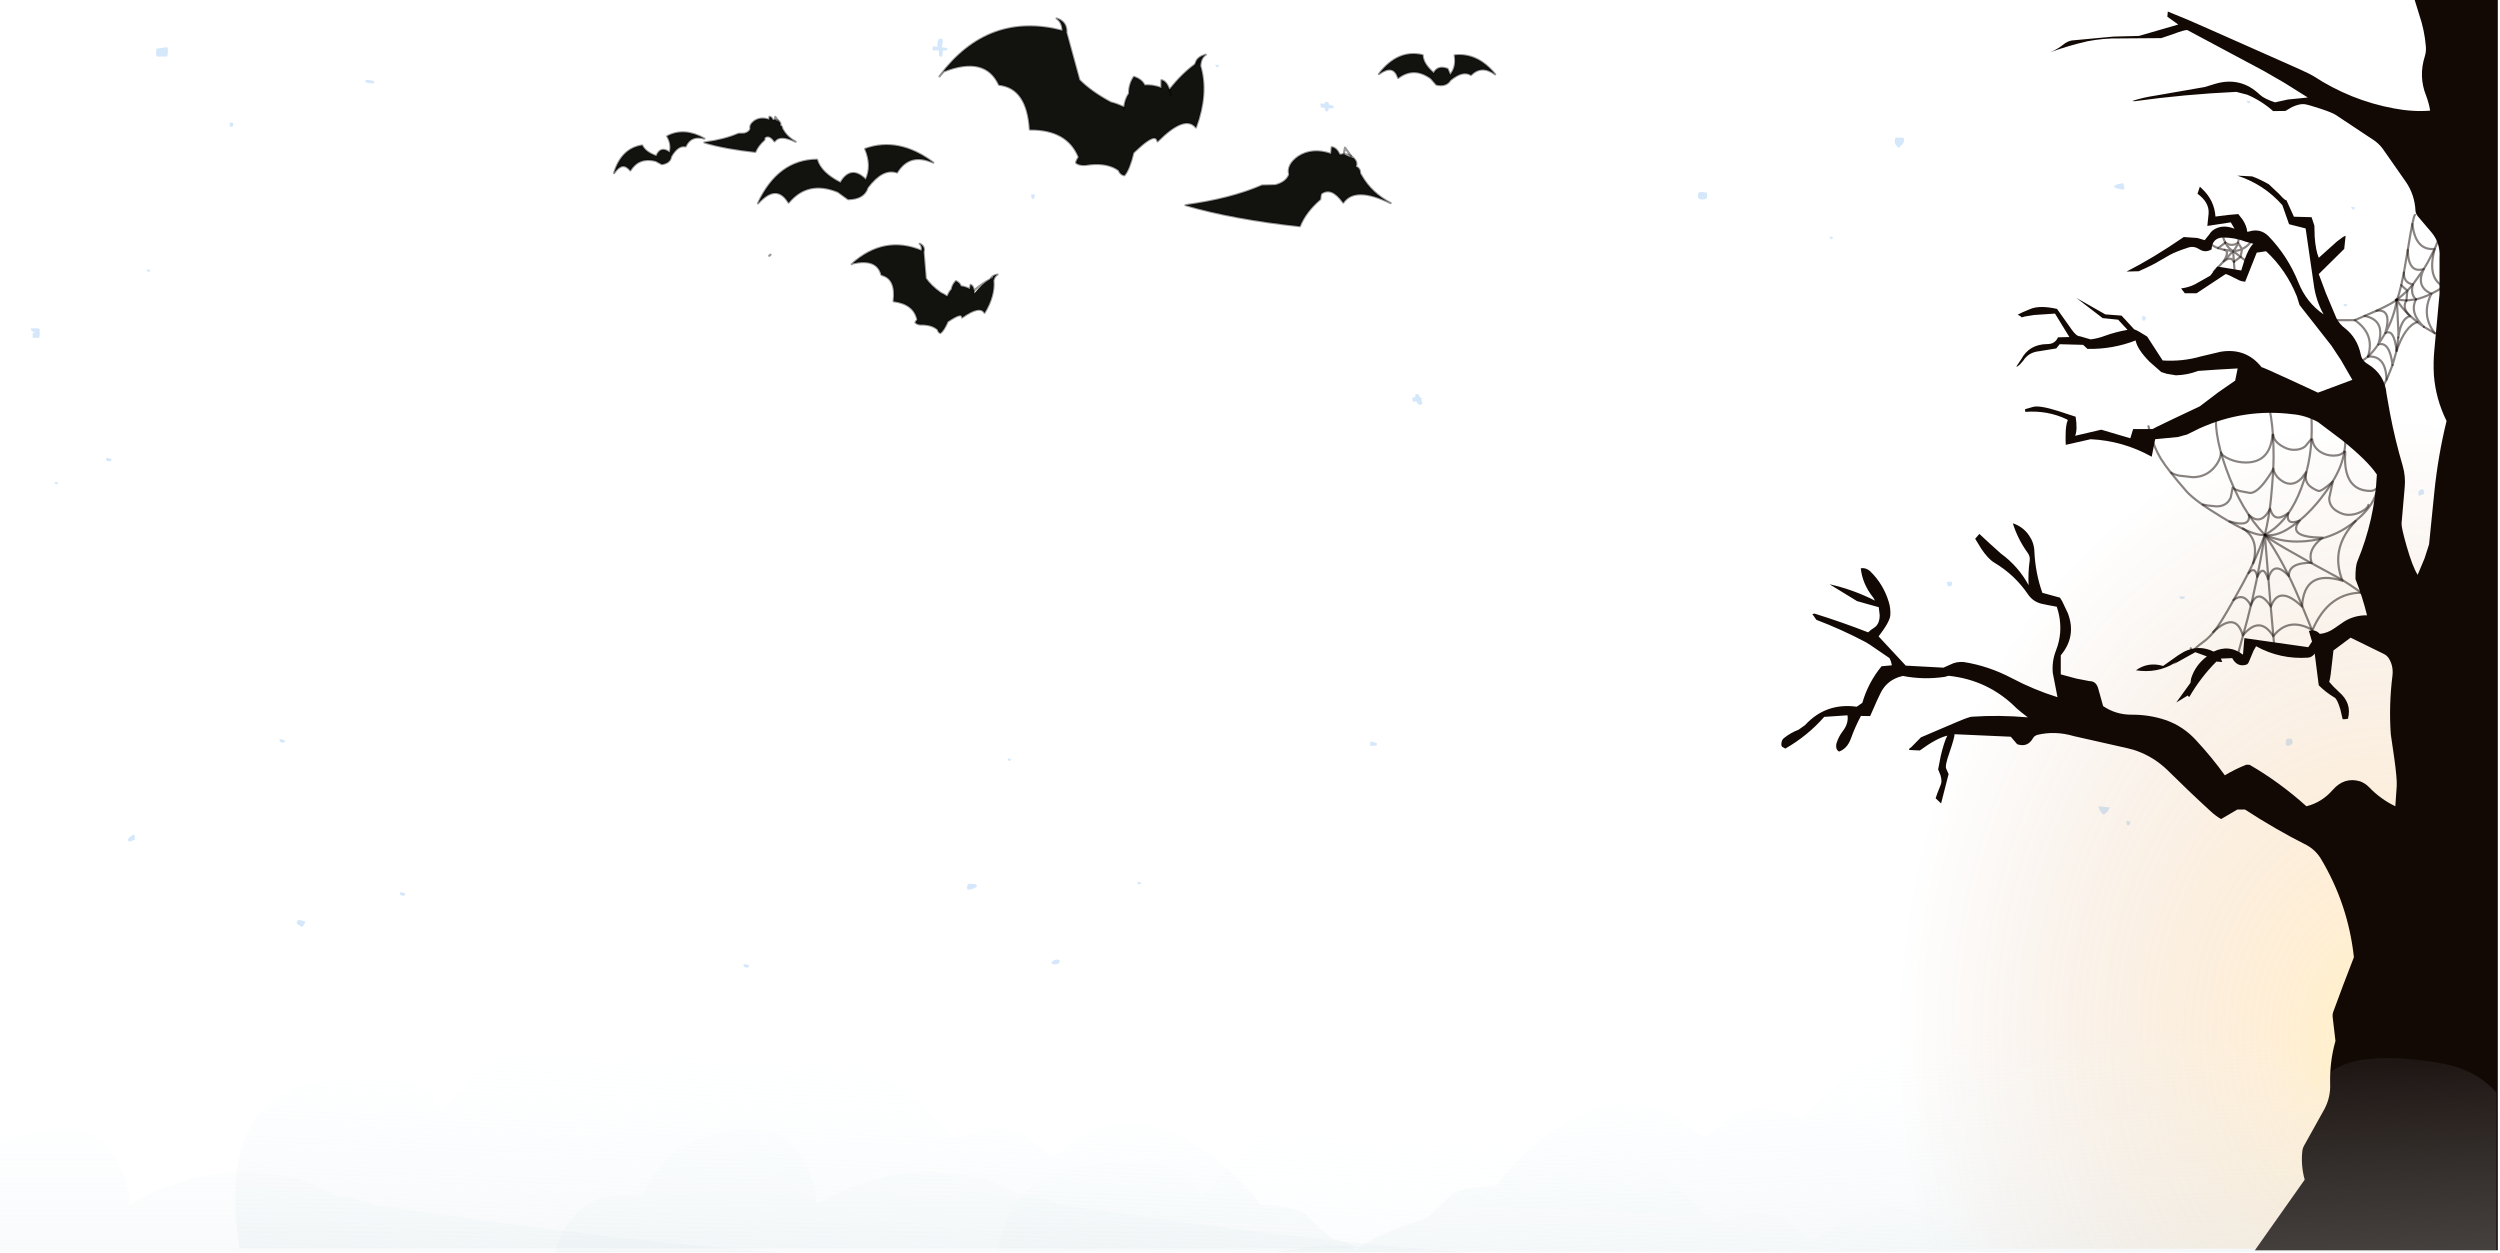 <?xml version="1.0" encoding="utf-8"?>
<svg version="1.1" id="Layer_1"
xmlns="http://www.w3.org/2000/svg"
xmlns:xlink="http://www.w3.org/1999/xlink"
width="800px" height="401px"
xml:space="preserve">
<g id="PathID_712" transform="matrix(1, 0, 0, 1, -0.35, 0.6)">
<path style="fill:#D5E7FA;fill-opacity:1" d="M750.9 97.5Q750.25 97.25 750.25 96.55L751.5 96.8Q751.4 97.25 750.9 97.5M753.4 66.5Q752.75 66.25 752.75 65.55L754 65.8Q753.9 66.25 753.4 66.5M719.9 32.5Q719.3 32.25 719.3 31.55L720.55 31.8Q720.4 32.25 719.9 32.5M680.05 59.5Q680.65 60.05 679.4 60.05L677.75 59.7Q677 59.4 676.8 59.05Q676.95 58.7 678.05 58.35L679.65 58Q680.05 58.3 680.05 59.5M685.8 100.55L687.05 100.8Q687.05 101.55 686.65 102L686.05 102Q685.8 101.55 685.8 100.55M697.8 190.25L699.55 190.3L699.3 191L698.05 191.05L697.8 190.25M774.25 157.15Q774.25 156.6 774.8 156.2Q775.4 155.7 776 156.3L776 157.5L774.5 158Q774.25 158.4 774.25 157.15M782.5 205L781.9 205.55L780.1 205.65Q779.75 205.65 779.75 204.85L780.25 204.25L781.15 203.5L782.5 205M733.65 235.8L734.05 237.05Q733.7 237.65 732.9 238.05L732.05 238Q731.8 237.85 731.8 237Q731.8 236.25 732.1 236L732.4 235.8L733.65 235.8M770.15 267.5L769.5 267.5Q769.25 267.05 769.25 266.3Q769.55 265.8 770.5 266.3Q770.5 267.05 770.15 267.5M671.8 257.5L672.6 257.45L675.55 257.8Q674.45 259.85 673.4 260.05Q672.55 259.35 672.25 258.6L671.8 257.5M680.8 262.05L682.05 262.3Q682.05 263.05 681.65 263.5L681.05 263.5Q680.8 263.05 680.8 262.05M608.95 45.7L607.9 46.75L606.95 45.7L606.65 45L606.8 43.5L607.65 43.4L609.4 43.5L609.55 43.55L609.65 44.35Q609.65 45.05 608.95 45.7M586.4 76Q585.8 75.75 585.8 75.05L587.05 75.3L586.4 76M544.45 60.8L546.4 61L546.55 61.05L546.65 61.85L546.55 62.8L546.25 63.05L545.15 63.25L544.2 63.15L544.15 63L543.75 62.75L543.65 61.85Q543.65 61.05 544.45 60.8M625.05 185.8Q625.05 186.55 624.65 187L623.65 187L623.5 186.4L623.3 185.8Q623.4 185.5 624.65 185.5L625.05 185.8M425.15 32L425.55 32.3L425.55 32.85L427.05 33.3L427.15 33.85Q427.15 34.05 426.4 34.05L425.55 34.05L425.5 34.5L425.15 35L424.55 35L424.3 34.55L424.3 33.95L423.05 33.75L422.8 32.5L424.3 32.6L424.3 32.05L425.15 32M389.9 21Q389.3 20.75 389.3 20.05L390.55 20.3L389.9 21M330.3 61.8Q330.7 61.35 331.55 61.8L331.25 63L330.55 63Q330.3 62.55 330.3 61.8M454.15 125.5L454.8 126.55L454.9 126.7L455.55 126.8L455.15 127.25L455.55 128.5Q455.4 128.8 454.55 129Q453.9 128.6 453.55 127.8L452.55 128Q452.3 127.55 452.3 126.55L453.2 126.5L453.3 125.55L454.15 125.5M440.8 238L439.05 238.05L438.95 238.15Q438.8 238.15 438.8 237.35Q438.8 236.6 439.1 236.7L439.4 236.8L440.1 236.95L441.05 237.3L440.8 238M364.9 282.5Q364.3 282.25 364.3 281.55L365.55 281.8Q365.4 282.25 364.9 282.5M336.8 307.55Q337.15 306.8 337.95 306.55Q338.8 306.3 339.55 306.8Q339.45 308 337.85 308L336.85 307.8L336.8 307.55M301.8 11.85Q302.05 11.9 302.05 12.65L301.8 14.15L301.7 14.5L303.55 14.8Q303.5 15.45 303 15.55L302.05 15.55L302.05 15.9L302 17L301.75 17.5L301.05 17.5L300.8 17.05L300.8 15.55L299.05 15.5Q298.8 16.1 298.8 14.85Q298.8 14.1 299.15 14.2L299.5 14.3L300.35 14.4L300.3 13.75Q300.3 12.15 301 11.8L301.8 11.85M120 25.75Q120.75 26.05 119.5 26.05Q117.6 26.05 117.3 25.55L117.3 25L118 24.95L120.05 25.3L120 25.75M50.35 17.1L50.3 16.1Q50.3 15.15 50.55 14.95L53.75 14.5L54.05 14.8L54.05 15.9L54 17L53.75 17.5L50.55 17.5L50.35 17.1M73.8 38.8Q74.2 38.35 75.05 38.8L74.75 40L74.05 40Q73.8 39.55 73.8 38.8M48 86.5Q47.3 86.25 47.3 85.55L48.55 85.8L48 86.5M12.75 104.5L13.05 104.8L13.05 107.05L12.75 107.5L11.05 107.5Q10.8 107.9 10.8 106.65Q10.8 105.9 11 105.85L11.75 105.75Q10.55 105.5 10.3 105.05L10.3 104.5L10.95 104.45L12.75 104.5M34.3 146.55L34.3 146L34.9 145.95L36.05 146.3Q36 146.95 35.5 147.05Q34.55 147 34.3 146.55M18.5 154.5Q17.8 154.25 17.8 153.55L19.05 153.8L18.5 154.5M89.8 236L90.4 235.95L91.55 236.3Q91.5 236.95 91 237.05Q90.05 237 89.8 236.55L89.8 236M96.9 293.95L98.05 294.3Q97.95 295.1 97 296.05L95.55 295.15L95.3 294.85Q95.3 294.1 95.65 293.95L96 293.8L96.9 293.95M128.3 285L128.9 284.95L130.05 285.3Q130 285.95 129.5 286.05Q128.55 286 128.3 285.55L128.3 285M43.55 268L43.1 268.2L42.5 268.55L41.55 268.65Q41.3 268.65 41.3 267.85L42.05 267.15Q42.85 266.5 43.25 266.5Q43.55 266.8 43.55 268M322.8 242.05L324.05 242.3L323.5 243Q322.8 242.75 322.8 242.05M312.1 283.65L311 284.05L310.05 284.05Q309.8 283.95 309.8 283.15Q309.8 282.55 310.4 282.2L312.5 282.3L312.75 282.55L313.05 283.05L312.1 283.65M238.3 308L238.9 307.95L240.05 308.3Q240 308.95 239.5 309.05Q238.55 309 238.3 308.55L238.3 308" />
</g>
<g id="PathID_713" transform="matrix(1, 0, 0, 1, -0.35, 0.6)">
<radialGradient
id="RadialGradID_324" gradientUnits="userSpaceOnUse" gradientTransform="matrix(0.256, 0, 0, 0.324, 763.5, 331.1)" spreadMethod ="pad" cx="0" cy="0" r="819.2" fx="0" fy="0" >
<stop  offset="0"  style="stop-color:#FFD035;stop-opacity:0.278" />
<stop  offset="0.18"  style="stop-color:#FFAC35;stop-opacity:0.2" />
<stop  offset="0.745"  style="stop-color:#A14B10;stop-opacity:0" />
</radialGradient>
<path style="fill:url(#RadialGradID_324) " d="M799.25 399L596.05 399L596.05 88L799.25 88L799.25 399" />
</g>
<g id="PathID_714" transform="matrix(1, 0, 0, 1, -0.35, 0.6)">
<path style="fill:#120905;fill-opacity:1" d="M799.65 -0.6L799.65 399.5L721.9 399.5L737.85 376.9Q736.65 372.55 737.05 368.2Q737.1 367.05 737.6 366.1L744.2 354.25Q746.15 350.5 746 346.35Q745.8 339.2 747.7 332.5L746.8 324.85Q746.7 324 746.95 323.3Q750.2 314.4 753.6 305.7Q751.75 288.7 742.95 274.05Q741.15 271.25 738.4 269.8Q728.4 264.75 718.75 258.45L716.3 258.45L711.1 261.5Q709.35 260.5 707.75 259Q700.65 252.5 693.9 245.8Q689.65 241.7 684.15 239.7Q682.95 239.15 674.35 237.3L663.95 234.95Q658 233.2 652.35 234.55Q651.35 234.85 650.95 235.55Q649.2 238.7 645.85 237.55L643.8 235.15L625.8 234.35Q625.85 235.3 624.2 240.15Q622.65 244.5 623.15 245.4L623.9 247.1L621.5 256.5L619.75 254.85L620.3 253.25L621.35 250.6Q621.9 249.45 621.3 247.45L620.55 245.6L621.4 241.25Q622.5 236.65 623.5 234.8Q620.05 235.6 614.7 239.55L611.5 239.4L611.2 239.25Q611.35 238.85 612 238.45L615.05 235.35L626.65 230.4Q630.55 228.75 631.35 228.75Q640 228.15 649.25 228.95L647.2 227.35L645.65 226.05Q636.65 217 623.9 215.65L622.65 216Q615.9 217 609.25 215.7L607.85 216.1Q603.9 217.5 602.1 221.25L601 223.55L598.8 228.55L595.85 228.5Q594 231.95 592.65 235.7Q591.5 238.95 588.85 239.9Q588.2 239.55 588 238.85Q587.8 237.85 588.1 237.05Q588.75 235.05 590.05 233.35Q591.95 230.9 591.55 228.3L584.1 228.8Q578.8 234.85 571.65 238.95L570.6 238.35Q570.3 237.85 570.4 237.25Q570.5 236.15 571.2 235.6Q573.3 233.9 575.9 232.9L577.95 231.45Q584.6 224.2 594.5 225.55L596.3 224.3Q598.15 217.85 602.45 212.6L605.75 212.3L605.45 211.05L605 210L598.7 205.7L597.5 204.95Q589.75 200.85 581.6 197.75L580.3 195.9L581 195.75Q589.7 198.45 598.15 201.75Q599.05 200.9 600.1 200.25Q601.85 199.1 601.85 196.25L601.55 193.7L598.3 192.8L594.6 191.75L585.85 186.4L586.2 186.45Q593.55 188.15 600.35 191.6L599.8 190.65Q596.3 186.25 595.8 181.25Q597.35 180.95 598.75 182.15Q603 186.25 604.75 192Q605.4 194.1 605.25 196.3Q605.1 198.35 601.5 203.05L610.2 212.4L622.25 213.05L624.5 212.05Q626.45 211.05 628.75 211.25Q636.7 212.5 644.1 216.4Q651.2 220.15 658.75 222.5L657.25 214.8Q656.9 211.05 658.25 207.6Q659.35 204.8 659.6 201.9Q659.9 197.55 658.5 193.55L655.8 193.05L653.65 192.6Q650.95 191.95 649.35 189.65Q645.1 183.35 638.45 179.4Q636.5 178.2 634.3 174.9L632.4 171.8L633.75 170.25L637.2 173.45L640.65 176.55Q646.2 180.6 649.5 186.65Q649.3 182.7 649.85 178.75Q650.05 177.45 649.2 176.3Q646.05 171.95 644.45 166.85Q647.75 167.95 649.65 170.75Q651.25 173.05 651.35 175.8Q651.65 182.75 653.9 189.1L659.55 190.65L660.3 191.9L662.05 195.6Q664.9 203 659.8 209.1L659.8 215.2L664.8 216.55L668.95 217.35Q671 217.35 671.7 219.45L673.35 225.35Q677.4 228.1 682.4 228.1Q688.05 228.05 693.3 229.8Q699 231.75 703.2 236.4Q708.25 241.85 712.3 247.5Q715.6 245.5 719.2 244.1L720.25 244.15Q729.9 249.75 738.4 257.4Q743.3 256.2 746.8 252.2Q750.55 247.9 755.65 249.45Q757.3 250.1 758.45 251.3Q762.15 255.15 766.85 257.4L767.3 251Q767.45 248.7 766.5 241.9L765.4 234.35Q764.75 224.95 765.95 215.5Q766.25 212.6 764.9 210.3Q764.3 209.15 762.95 208.55L752.55 203.45L747.05 207.55L746.6 211.55Q746.15 216.15 745.7 217.6L747.05 219.1L748.85 220.85Q753 224.4 751.7 229.4L750.65 229.55L750 229.55L749.25 226.35Q748.25 223.1 747.45 222.65Q744.6 220.95 742.35 218.7L741.05 208.55Q740.25 209.7 738.95 209.85Q730 210.45 722.3 206.2L721.5 207.6L720.05 211.05Q719.8 211.75 719.3 212.05Q716.3 213.05 714.65 210L711.05 210.15L711.45 211.25L709.6 211.1Q704.6 216.1 700.95 222.4L700.6 222.25L700.45 221.95L696.75 224.2L701.3 217.9L701.5 216.55Q702.8 212.3 706.55 209.45L702.85 208.1L695.75 212.05L696.95 211.15L696.25 211.55Q690.75 214.95 683.85 213.9Q687.7 211.1 692.55 212.5L697.35 209.1L699.25 207.95Q703.95 205.6 708.7 207.9Q713.75 205.5 718.1 208.9L718.55 203.6L739 206.5L740.2 204.7L739.2 201.3Q741.2 200.65 742.7 202.25Q745.2 202 747.35 200.45L750.4 198.35Q753.7 196.25 757.8 196.3Q756.35 190.4 754.1 184.7Q754.05 180.6 754.7 179.05Q760.25 165.75 760.95 151.25Q758 146.85 749.8 140.25L742.1 134.45Q738.1 132.3 734 131.95Q718.5 130 704.15 136.5L700.2 138.45L697.2 139.25L690 139.95L688.9 145.55Q679.75 140.45 669.35 139.95L661.4 141.75Q661.3 140.35 661.35 138.7Q661.35 135.35 662.05 133.85L661.75 133.6Q655.6 130.65 648.45 131.2L648.35 130.35L650.95 129.6Q653 129.05 658.9 130.9L664.55 132.75Q665.2 136.9 664.4 138.85L672.75 136.9L682.05 139.65L682.95 136.7L689.15 136.7Q689.2 136.6 696.1 133.3L704.25 129.45L710.25 124.9L715.6 121.2L716.4 117.3L710.2 117.65L703.7 118.1Q700.4 119.4 696.65 119.5L693.65 119L691.95 118.45L688.2 115.15Q684.3 111.2 683.75 108.35Q676.35 111.2 668.35 111.05L666.95 109.75L659.45 109.55L658.35 110.9L652.8 111.8Q649.5 112.15 647.8 114.8L646.7 116.05Q645.35 117.2 645.7 116.5L647.15 114.35Q649.7 109.55 655.55 109.5Q657.95 109.5 658.9 107.35L662.55 107.25L657.95 99.75L651.25 100.2L648.45 100.65L647.3 100.95Q647.05 100.65 646.3 100.25L646 100.1Q647.15 99.45 650 98.3Q653.05 97 658.6 98.25L663.35 104.95Q664.85 107.05 665.9 107L669.35 108Q671.75 107.7 673.95 106.85Q677.4 105.6 681.15 104.95L678.15 101.7L673.2 101.2L664.8 94.75L674.05 100L679.25 100.4L683.3 104.8Q684.15 105 687.45 107.1L692.4 114.75Q698.8 115.15 704.65 113.45L711 111.95Q719.1 110.65 724.05 116.9Q724.25 116.8 733.25 120.95L742.1 125.05L753.1 120.95L749.5 114.7L746.4 110L736.2 97L735.35 94.25Q731.95 85.8 725.5 79.8L722.5 80.25L718.8 89.55Q717.6 89.45 717 89.15Q712.95 87.05 712.55 87.1L703.25 93.25L699.5 93.25L698.3 91.7Q700.65 91.4 702.7 90.4L707.65 87.6L709.9 84.7L717.55 85.95L718.6 82.55Q719.95 78.75 721.4 77.4L719 76.75Q715.55 75.4 711.6 75.4Q708.25 75.6 708.05 79.2Q706.05 80.4 704.1 79.15Q702.35 78 700.5 78.65Q696.55 79.95 694.65 81L691 83.1Q689.25 84.2 684.75 86.2L680.85 86.3Q689.4 81.95 699.15 75.25L703.5 75.55L705.85 76.25L707.3 74.45Q707.75 73.65 708.45 73.1Q711.45 71 715.4 72.6L714.2 70.55L706.7 71.7L707.1 67.8Q707.4 64.2 703.55 61.4L704.3 59.15L704.9 59.7Q708.95 63.45 709.3 68.7L713.2 68.2L716.6 67.9L718 69.7Q719.35 71.8 719.45 73.55L720 73.5Q723.6 72.35 726.25 74.95Q732.4 81.3 735.8 89.7Q738.4 96.25 743.9 100Q741.4 95.5 740.75 90.4L738.15 72.5L732.85 71.15L730.7 65.05Q724.85 58.4 716.3 55.6L721.05 55.85Q723.3 56.65 726.35 58.35L729.65 61.45Q731.65 63.7 732 63.45L734.4 68.75L740.05 68.9L740.95 71.6L741.05 75.2Q741.35 79.45 742.35 81.9L748.2 76.65Q750.35 74.95 750.95 74.85L750.5 79.05L742.35 87.1L744.65 93.25L748 101.2Q749 103.15 750.75 104.45Q754.7 107.55 755.8 112.85Q756.2 114.85 758.05 115.9Q763.5 119.25 764.05 125.45L765.15 131.65Q766.75 140.1 769.2 148.4Q770.2 151.85 769.85 155.4L768.85 166.85Q768.75 168.15 770.45 174.1Q772.35 180.75 774 183.35L776.2 178.1L777.65 173.6L779.35 156.75Q780.5 145.4 783.25 134.1Q779.8 127.15 779.2 119.5Q778.95 115.35 779.35 111.3L781 93.45L781 87.9L781 81.8Q781.3 77.25 778.5 73.85L774 68.55Q773.35 67.7 773.3 66.8Q773.05 61.7 770.2 57.55L762.75 46.9Q761.6 45.4 760.1 44.35L747.75 36.15Q746.7 35.45 742.95 34.2Q739.3 33 737.9 32.75Q736.35 32.5 733.8 33.65L731.7 34.9L727.75 34.95Q723.95 31.6 719.45 29.7L715.95 28.8Q699.55 29.55 683.35 31.8L682.7 31.7Q686.25 30.55 690.05 30L705.85 27.25L709.3 26.2Q717.4 23.85 723.5 29.7Q724.95 31.05 728.35 32.15L732.45 31.25L738.85 30.6L731.35 25.9L724.85 22.15L700.25 9Q699.2 9 695.8 10.3L691.95 11.6L678.6 11.7Q673.5 11.6 668.35 12.6Q662.2 14 656.35 16.15Q658.6 15.25 660.55 13.7Q661.8 12.65 663.3 12.35L676.7 11.1L684.8 10.9L697.4 7.25L693.9 4.75L694.05 3.1Q700.5 5.65 706.9 8.55L725.85 16.95Q739 22.7 740.5 23.65Q752.55 31.55 766.45 34.1Q772.5 35.25 778 34.8Q777.6 32.35 776.7 30Q774.25 23.85 776.3 17.4Q776.8 15.8 776.6 14Q776.15 8.9 774.5 4.1L773.05 -0.6L799.65 -0.6" />
</g>
<g id="PathID_715" transform="matrix(1, 0, 0, 1, -0.35, 0.6)">
<path style="fill:none;stroke-width:0.7;stroke-linecap:round;stroke-linejoin:round;stroke-miterlimit:3;stroke:#120905;stroke-opacity:0.502" d="M747 101.45L747 101.85L753.9 101.85L757 100.5L760.8 98.85L761.65 98.45Q765 96.9 767.05 95.55L767.1 95.4L766.95 95.3L767.35 95.3Q768 93.85 768.75 90.65L769.6 86.6L770.75 79.85L770.85 79.35Q771.7 73.9 772.3 71.1Q772.85 68.35 773.15 68.15" />
<path style="fill:none;stroke-width:0.7;stroke-linecap:round;stroke-linejoin:round;stroke-miterlimit:3;stroke:#120905;stroke-opacity:0.502" d="M767.35 95.3L768 94.85L768.2 94.65L770.7 92.45L768.75 90.65" />
<path style="fill:none;stroke-width:0.7;stroke-linecap:round;stroke-linejoin:round;stroke-miterlimit:3;stroke:#120905;stroke-opacity:0.502" d="M767.1 95.4L767.2 95.45L767.35 95.3L767.1 95.4z" />
<path style="fill:none;stroke-width:0.7;stroke-linecap:round;stroke-linejoin:round;stroke-miterlimit:3;stroke:#120905;stroke-opacity:0.502" d="M767.2 95.45L767.2 95.5L767.35 95.3L770.4 95.55L770.7 92.45L772.5 90.4Q769.5 89.95 769.6 86.6" />
<path style="fill:none;stroke-width:0.7;stroke-linecap:round;stroke-linejoin:round;stroke-miterlimit:3;stroke:#120905;stroke-opacity:0.502" d="M767.2 95.45L767.05 95.55L767.2 95.5" />
<path style="fill:none;stroke-width:0.7;stroke-linecap:round;stroke-linejoin:round;stroke-miterlimit:3;stroke:#120905;stroke-opacity:0.502" d="M770.85 79.35Q770.95 87 775.95 85.5L777.2 83.4L779.45 79.05Q773.35 79.7 772.3 71.1" />
<path style="fill:none;stroke-width:0.7;stroke-linecap:round;stroke-linejoin:round;stroke-miterlimit:3;stroke:#120905;stroke-opacity:0.502" d="M770.4 95.55L773.45 95.2Q771.6 93.45 772.5 90.4L775.95 85.5Q773.25 91.15 778.4 93.4L780.25 92.4L782.4 91.15Q776.9 88.45 779.45 79.05Q781.4 74.75 781.25 72.2" />
<path style="fill:none;stroke-width:0.7;stroke-linecap:round;stroke-linejoin:round;stroke-miterlimit:3;stroke:#120905;stroke-opacity:0.502" d="M773.45 95.2Q775.75 94.65 778.4 93.4Q775 100.15 779.45 106Q781.85 107.1 783.75 107.1L784.9 107.05L785.3 106.2" />
<path style="fill:none;stroke-width:0.7;stroke-linecap:round;stroke-linejoin:round;stroke-miterlimit:3;stroke:#120905;stroke-opacity:0.502" d="M782.4 91.15Q785.95 88.8 786.3 86.85" />
<path style="fill:none;stroke-width:0.7;stroke-linecap:round;stroke-linejoin:round;stroke-miterlimit:3;stroke:#120905;stroke-opacity:0.502" d="M716.5 77.1Q716.1 78.55 714.95 79.75Q716.5 79.7 717.8 79.1L716.5 77.1Q714.5 78.45 712.45 77.05Q713.4 78.95 714.95 79.75L712.2 79.35Q713.9 79.85 711.9 83.05L714.95 79.75L717.35 81.6L717.8 79.1Q720.05 78.05 721.65 75.4" />
<path style="fill:none;stroke-width:0.7;stroke-linecap:round;stroke-linejoin:round;stroke-miterlimit:3;stroke:#120905;stroke-opacity:0.502" d="M712.45 77.05L710.15 78.8L711.9 79.3L712.2 79.35" />
<path style="fill:none;stroke-width:0.7;stroke-linecap:round;stroke-linejoin:round;stroke-miterlimit:3;stroke:#120905;stroke-opacity:0.502" d="M708.75 86.4L711.9 83.05Q714.2 81.25 715.2 83.15L714.95 79.75" />
<path style="fill:none;stroke-width:0.7;stroke-linecap:round;stroke-linejoin:round;stroke-miterlimit:3;stroke:#120905;stroke-opacity:0.502" d="M715.2 83.15L717.35 81.6L719.8 83.45" />
<path style="fill:none;stroke-width:0.7;stroke-linecap:round;stroke-linejoin:round;stroke-miterlimit:3;stroke:#120905;stroke-opacity:0.502" d="M715.2 83.15L715.45 86.55" />
<path style="fill:none;stroke-width:0.7;stroke-linecap:round;stroke-linejoin:round;stroke-miterlimit:3;stroke:#120905;stroke-opacity:0.502" d="M710.15 78.8Q707.3 77.75 706.75 75.85" />
<path style="fill:none;stroke-width:0.7;stroke-linecap:round;stroke-linejoin:round;stroke-miterlimit:3;stroke:#120905;stroke-opacity:0.502" d="M716.5 77.1Q717.1 74.9 716.2 72.15" />
<path style="fill:none;stroke-width:0.7;stroke-linecap:round;stroke-linejoin:round;stroke-miterlimit:3;stroke:#120905;stroke-opacity:0.502" d="M712.45 77.05Q711.7 75.55 711.25 73.35" />
<path style="fill:none;stroke-width:0.7;stroke-linecap:round;stroke-linejoin:round;stroke-miterlimit:3;stroke:#120905;stroke-opacity:0.502" d="M709.8 129.5Q708.3 137.1 712.7 149.35Q717.55 162.85 725.1 170.55Q726.45 165 727.05 159.1Q727.9 150.3 727.9 145.55Q727.9 138.3 727.1 133.05Q726.25 127.35 724.75 126" />
<path style="fill:none;stroke-width:0.7;stroke-linecap:round;stroke-linejoin:round;stroke-miterlimit:3;stroke:#120905;stroke-opacity:0.502" d="M701.4 206.85L701.75 208.25Q702.95 206.55 705.3 204.9Q707.65 203.25 709.8 200.2Q712.05 197.1 718.2 185.85Q722.3 178.4 725.1 170.55L724.4 170.6Q720.7 170.6 711.35 164.9Q702.75 159.7 700.05 156.65Q694.05 149.8 691.9 146.3Q689.2 141.9 687.85 135.8" />
<path style="fill:none;stroke-width:0.7;stroke-linecap:round;stroke-linejoin:round;stroke-miterlimit:3;stroke:#120905;stroke-opacity:0.502" d="M728.25 206.85L728.05 205.5L726.7 190.25L725.1 170.55Q722.6 186 719.55 197.5L716.4 209.05L716.1 210" />
<path style="fill:none;stroke-width:0.7;stroke-linecap:round;stroke-linejoin:round;stroke-miterlimit:3;stroke:#120905;stroke-opacity:0.502" d="M770.4 95.55Q768.95 97.9 771.35 100.3L771.6 100.55L771.65 100.55L773.9 102.45L774.15 102.65L776 104Q771.3 99.6 773.45 95.2" />
<path style="fill:none;stroke-width:0.7;stroke-linecap:round;stroke-linejoin:round;stroke-miterlimit:3;stroke:#120905;stroke-opacity:0.502" d="M776 104L779.45 106" />
<path style="fill:none;stroke-width:0.7;stroke-linecap:round;stroke-linejoin:round;stroke-miterlimit:3;stroke:#120905;stroke-opacity:0.502" d="M771.35 100.3Q768.75 97.85 767.35 95.3L767.85 106L767.8 107.4Q768.65 101.25 771.6 100.55" />
<path style="fill:none;stroke-width:0.7;stroke-linecap:round;stroke-linejoin:round;stroke-miterlimit:3;stroke:#120905;stroke-opacity:0.502" d="M761.4 109.6Q765.05 108.6 765.95 116.2L767.25 111.65Q766.45 104.45 763.65 106L761.4 109.6Q763.85 101.8 757 100.5" />
<path style="fill:none;stroke-width:0.7;stroke-linecap:round;stroke-linejoin:round;stroke-miterlimit:3;stroke:#120905;stroke-opacity:0.502" d="M756.65 125.15L757.75 126.1L758.55 126.75Q761.2 126.75 764.05 120.85Q763.8 113.1 758.1 113.5Q754.5 116.65 751.35 114.9L751.35 114.6" />
<path style="fill:none;stroke-width:0.7;stroke-linecap:round;stroke-linejoin:round;stroke-miterlimit:3;stroke:#120905;stroke-opacity:0.502" d="M765.95 116.2L764.75 119.25L764.05 120.85" />
<path style="fill:none;stroke-width:0.7;stroke-linecap:round;stroke-linejoin:round;stroke-miterlimit:3;stroke:#120905;stroke-opacity:0.502" d="M767.8 107.4L767.25 111.65" />
<path style="fill:none;stroke-width:0.7;stroke-linecap:round;stroke-linejoin:round;stroke-miterlimit:3;stroke:#120905;stroke-opacity:0.502" d="M761.4 109.6Q759.7 112.05 758.1 113.5" />
<path style="fill:none;stroke-width:0.7;stroke-linecap:round;stroke-linejoin:round;stroke-miterlimit:3;stroke:#120905;stroke-opacity:0.502" d="M753.9 101.85Q760.4 106.35 758.1 113.5" />
<path style="fill:none;stroke-width:0.7;stroke-linecap:round;stroke-linejoin:round;stroke-miterlimit:3;stroke:#120905;stroke-opacity:0.502" d="M725.1 170.55Q731.85 166.9 735.75 158.05Q740.1 148.2 740.1 137Q740.1 131.6 739.75 129.85L739.75 129.55L739.4 130.2" />
<path style="fill:none;stroke-width:0.7;stroke-linecap:round;stroke-linejoin:round;stroke-miterlimit:3;stroke:#120905;stroke-opacity:0.502" d="M725.1 170.55Q728.4 171.2 732.5 168.65Q737.95 165.25 742.85 159.1Q747.3 153.45 749.15 148.9Q750.9 144.55 750.9 139.45Q750.9 136 750.2 134.75" />
<path style="fill:none;stroke-width:0.7;stroke-linecap:round;stroke-linejoin:round;stroke-miterlimit:3;stroke:#120905;stroke-opacity:0.502" d="M725.1 170.55Q730 172.7 735.35 172.7Q745.4 172.7 752.9 167.05Q759.4 162.15 760.75 157.1" />
<path style="fill:none;stroke-width:0.7;stroke-linecap:round;stroke-linejoin:round;stroke-miterlimit:3;stroke:#120905;stroke-opacity:0.502" d="M725.1 170.55Q726.55 172.45 748.45 184.2Q752.05 186.15 756.9 189.8Q760.05 192.2 761.7 192.2L761.7 191.85" />
<path style="fill:none;stroke-width:0.7;stroke-linecap:round;stroke-linejoin:round;stroke-miterlimit:3;stroke:#120905;stroke-opacity:0.502" d="M767.25 111.65Q770 103.7 773.9 102.45" />
<path style="fill:none;stroke-width:0.7;stroke-linecap:round;stroke-linejoin:round;stroke-miterlimit:3;stroke:#120905;stroke-opacity:0.502" d="M760.8 98.85Q765.9 98.1 763.65 106Q766.5 100.8 767.35 95.3" />
<path style="fill:none;stroke-width:0.7;stroke-linecap:round;stroke-linejoin:round;stroke-miterlimit:3;stroke:#120905;stroke-opacity:0.502" d="M725.1 170.55Q731.25 179.35 736.25 191.4L740.55 201.9L740.9 202.7L740.95 202.85L741.15 203.35L741.15 203.7L740.95 202.85" />
</g>
<g id="PathID_716" transform="matrix(1, 0, 0, 1, -0.35, 0.6)">
<path style="fill:none;stroke-width:0.7;stroke-linecap:round;stroke-linejoin:round;stroke-miterlimit:3;stroke:#120905;stroke-opacity:0.502" d="M695.15 150.6Q695.6 151.1 697.65 151.6L702 152.1Q706.15 152.1 708.85 149.05Q710.95 146.65 711.05 144.2Q711.4 145.3 713.85 146.35Q716.35 147.4 719 147.4Q726.8 147.4 727.55 138.55" />
<path style="fill:none;stroke-width:0.7;stroke-linecap:round;stroke-linejoin:round;stroke-miterlimit:3;stroke:#120905;stroke-opacity:0.502" d="M713.8 166.25Q720.6 168.3 720 164.15Q723.8 167.85 726.8 162.2Q728.1 167.05 732.6 163.55Q731.7 167.7 736.25 166Q731.95 171.35 743.55 171.45Q738.55 175.3 740.1 179.5Q732.65 179.4 732.8 183.75Q727.8 178.4 726.15 184.75Q724.6 179.75 722.7 184Q721.95 180.4 719.9 182.8" />
<path style="fill:none;stroke-width:0.7;stroke-linecap:round;stroke-linejoin:round;stroke-miterlimit:3;stroke:#120905;stroke-opacity:0.502" d="M758.25 160.95Q758.05 162.05 756.05 163.1Q754.05 164.15 751.9 164.15Q750.15 164.15 748.3 163.05Q745.7 161.55 745.7 158.8L746.85 153.5Q743.2 156.75 742.25 156.5Q740.85 156.05 739.5 154.95Q737.75 153.45 738.3 150.5L736.9 152.4Q735.15 154.2 733.25 154.2Q731.6 154.2 729.9 152.8Q728.15 151.4 727.8 149.35Q727.15 150.85 725.25 153.4Q722.45 157.15 720.35 157.15L717.2 156.55Q715 155.9 714.8 155.45L714.2 158.55Q713 161.45 709.6 161.45L706.75 161.15L705.25 160.85" />
<path style="fill:none;stroke-width:0.7;stroke-linecap:round;stroke-linejoin:round;stroke-miterlimit:3;stroke:#120905;stroke-opacity:0.502" d="M754.15 166.15Q745.8 174.85 749.95 185.25Q737.65 181.45 737 193.5Q729.6 186.45 727.05 193.5Q722.85 187.25 720.6 193.15Q718.4 188.9 715.05 191.4" />
<path style="fill:none;stroke-width:0.7;stroke-linecap:round;stroke-linejoin:round;stroke-miterlimit:3;stroke:#120905;stroke-opacity:0.502" d="M718.05 168.5Q723.5 171.9 721.35 179.65" />
<path style="fill:none;stroke-width:0.7;stroke-linecap:round;stroke-linejoin:round;stroke-miterlimit:3;stroke:#120905;stroke-opacity:0.502" d="M727.8 138.55Q727.9 140.4 730.25 141.95Q732.4 143.35 734.4 143.35Q736.6 143.35 737.95 142.3L739.9 140" />
<path style="fill:none;stroke-width:0.7;stroke-linecap:round;stroke-linejoin:round;stroke-miterlimit:3;stroke:#120905;stroke-opacity:0.502" d="M740.25 140Q740.65 142.6 742.95 144.05Q744.85 145.2 747.05 145.2Q749.55 145.2 750.55 143.85" />
<path style="fill:none;stroke-width:0.7;stroke-linecap:round;stroke-linejoin:round;stroke-miterlimit:3;stroke:#120905;stroke-opacity:0.502" d="M750.85 144.05L750.75 146Q750.75 156.5 759 156.5Q759.95 156.5 761.45 155.4Q763 154.25 763.05 153.45" />
<path style="fill:none;stroke-width:0.7;stroke-linecap:round;stroke-linejoin:round;stroke-miterlimit:3;stroke:#120905;stroke-opacity:0.502" d="M756.75 189.05Q745.6 188.75 740.35 201Q732.65 196.7 727.8 203Q723.5 196.15 718.05 202.75Q715.85 194.85 708.55 201.65" />
</g>
<g id="PathID_717" transform="matrix(1, 0, 0, 1, -0.35, 0.6)">
<path style="fill:none;stroke-width:0.7;stroke-linecap:round;stroke-linejoin:round;stroke-miterlimit:3;stroke:#000000;stroke-opacity:0.4" d="M246.5 81.25L246.9 80.9" />
</g>
<g id="PathID_718" transform="matrix(1, 0, 0, 1, -0.35, 0.6)">
<path style="fill:#12120E;fill-opacity:1" d="M478.8 23.2Q474.55 20 471.05 23.4Q468.45 21.75 464.45 25.05Q463.15 27.2 460 26.5L458.25 24.5Q452.8 20.55 447.75 24.35Q446.3 19.7 441.6 23.1Q447.75 15.15 455.6 17.05Q455.7 19.85 459.15 22.8Q460.45 20.25 463.6 21.45L464.4 23.35Q466.5 20.9 465.85 17.1Q473.15 16.3 478.8 23.2" />
<path style="fill:none;stroke-width:0.7;stroke-linecap:round;stroke-linejoin:round;stroke-miterlimit:3;stroke:#000000;stroke-opacity:0.4" d="M478.8 23.2Q474.55 20 471.05 23.4Q468.45 21.75 464.45 25.05Q463.15 27.2 460 26.5L458.25 24.5Q452.8 20.55 447.75 24.35Q446.3 19.7 441.6 23.1Q447.75 15.15 455.6 17.05Q455.7 19.85 459.15 22.8Q460.45 20.25 463.6 21.45L464.4 23.35Q466.5 20.9 465.85 17.1Q473.15 16.3 478.8 23.2z" />
</g>
<g id="PathID_719" transform="matrix(1, 0, 0, 1, -0.35, 0.6)">
<path style="fill:#12120E;fill-opacity:1" d="M429.05 48.9L430.35 48.75Q431.8 48.75 432.75 49.4L430.75 46.65L432.75 49.4Q431.8 48.75 430.35 48.75L433.6 50.1Q434.8 51.45 434.2 52.7Q435.65 53.3 435.6 54.9L436.05 55.65Q439.25 61.25 445.35 64.4Q433.95 58.8 430.2 64.25Q426.45 58.95 423.1 61.4Q422.9 62.25 422.85 63.15Q418.2 67.1 416.3 71.8Q395.05 69.5 379.7 65.05Q394.2 63.1 404.2 58.75L408.5 58.65Q412 57.7 412.9 55.25Q412.1 52.2 415.75 49.55Q420.25 46.6 426.25 48.65L426.3 48.65L426.5 46.5Q428 46.7 429.05 48.9" />
<path style="fill:none;stroke-width:0.7;stroke-linecap:round;stroke-linejoin:round;stroke-miterlimit:3;stroke:#000000;stroke-opacity:0.4" d="M429.05 48.9L430.35 48.75L430.75 46.65L432.75 49.4L433.6 50.1Q434.8 51.45 434.2 52.7Q435.65 53.3 435.6 54.9L436.05 55.65Q439.25 61.25 445.35 64.4Q433.95 58.8 430.2 64.25Q426.45 58.95 423.1 61.4Q422.9 62.25 422.85 63.15Q418.2 67.1 416.3 71.8Q395.05 69.5 379.7 65.05Q394.2 63.1 404.2 58.75L408.5 58.65Q412 57.7 412.9 55.25Q412.1 52.2 415.75 49.55Q420.25 46.6 426.25 48.65L426.3 48.65L426.5 46.5Q428 46.7 429.05 48.9z" />
<path style="fill:none;stroke-width:0.7;stroke-linecap:round;stroke-linejoin:round;stroke-miterlimit:3;stroke:#000000;stroke-opacity:0.4" d="M432.75 49.4Q431.8 48.75 430.35 48.75" />
</g>
<g id="PathID_720" transform="matrix(1, 0, 0, 1, -0.35, 0.6)">
<path style="fill:#12120E;fill-opacity:1" d="M301.15 23.65Q316.6 3.1 340.35 9.25Q340.3 6.5 338.45 5.3Q341.8 6.4 341.6 9.85L345.75 25Q349.45 28.75 355.75 32.15Q357.65 32.6 360.1 33.75Q360.35 31.2 361.65 29.3Q361.6 26.4 363.2 24Q365.75 24.85 366.6 26.7Q369.25 26.55 372 27.55L372 25.05Q373.65 25.4 374.55 28.15L375 29.75L374.55 28.15Q378.75 22.9 382.95 19.9L384 19.1L382.95 19.9Q383.1 17.8 386.2 16.9Q384.6 17.85 384.45 20.5Q387.05 29.3 383.05 40.2Q379.55 35.85 370.75 44.65Q370.2 41.6 364.35 47.05L363.05 48.25Q361.75 53.65 360.15 55.5Q358.9 55.3 358.3 53.85Q354.85 51.4 349.1 52Q346.1 52.6 344.7 51.5Q344.8 50.75 345.55 49.7Q341.95 40.75 329.9 40.85Q329.05 27.6 320.15 26.55L320.05 26.55Q315.65 17.05 302.35 22.25L301.15 23.65M360 34.5L360.1 33.75L360 34.5" />
<path style="fill:none;stroke-width:0.7;stroke-linecap:round;stroke-linejoin:round;stroke-miterlimit:3;stroke:#000000;stroke-opacity:0.4" d="M382.95 19.9L384 19.1" />
<path style="fill:none;stroke-width:0.7;stroke-linecap:round;stroke-linejoin:round;stroke-miterlimit:3;stroke:#000000;stroke-opacity:0.4" d="M374.55 28.15L375 29.75" />
<path style="fill:none;stroke-width:0.7;stroke-linecap:round;stroke-linejoin:round;stroke-miterlimit:3;stroke:#000000;stroke-opacity:0.4" d="M301.15 23.65Q316.6 3.1 340.35 9.25Q340.3 6.5 338.45 5.3Q341.8 6.4 341.6 9.85L345.75 25Q349.45 28.75 355.75 32.15Q357.65 32.6 360.1 33.75Q360.35 31.2 361.65 29.3Q361.6 26.4 363.2 24Q365.75 24.85 366.6 26.7Q369.25 26.55 372 27.55L372 25.05Q373.65 25.4 374.55 28.15Q378.75 22.9 382.95 19.9Q383.1 17.8 386.2 16.9Q384.6 17.85 384.45 20.5Q387.05 29.3 383.05 40.2Q379.55 35.85 370.75 44.65Q370.2 41.6 364.35 47.05L363.05 48.25Q361.75 53.65 360.15 55.5Q358.9 55.3 358.3 53.85Q354.85 51.4 349.1 52Q346.1 52.6 344.7 51.5Q344.8 50.75 345.55 49.7Q341.95 40.75 329.9 40.85Q329.05 27.6 320.15 26.55L320.05 26.55Q315.65 17.05 302.35 22.25L301.15 23.65L301 23.85" />
<path style="fill:none;stroke-width:0.7;stroke-linecap:round;stroke-linejoin:round;stroke-miterlimit:3;stroke:#000000;stroke-opacity:0.4" d="M360.1 33.75L360 34.5" />
</g>
<g id="PathID_721" transform="matrix(1, 0, 0, 1, -0.35, 0.6)">
<path style="fill:#12120E;fill-opacity:1" d="M277.4 56.9Q279.5 52.4 277.2 47.05Q287.95 43.2 299 51.45Q291.4 48.05 287.4 54.6Q282.85 53 278 59.4Q276.85 63.1 271.75 63.15L268.5 60.8Q258.85 56.85 252.7 64.25Q248.85 57.9 242.9 64.5Q249.4 50.6 261.8 50.5Q263 54.7 269.3 57.9Q272.65 52.15 277.4 56.9" />
<path style="fill:none;stroke-width:0.7;stroke-linecap:round;stroke-linejoin:round;stroke-miterlimit:3;stroke:#000000;stroke-opacity:0.4" d="M277.4 56.9Q279.5 52.4 277.2 47.05Q287.95 43.2 299 51.45Q291.4 48.05 287.4 54.6Q282.85 53 278 59.4Q276.85 63.1 271.75 63.15L268.5 60.8Q258.85 56.85 252.7 64.25Q248.85 57.9 242.9 64.5Q249.4 50.6 261.8 50.5Q263 54.7 269.3 57.9Q272.65 52.15 277.4 56.9z" />
</g>
<g id="PathID_722" transform="matrix(1, 0, 0, 1, -0.35, 0.6)">
<path style="fill:#12120E;fill-opacity:1" d="M225.75 43.75Q221.45 42.5 219.75 46.25Q217.25 45.75 215.1 49.5Q214.8 51.55 212.15 51.95L210.2 50.9Q204.8 49.55 202.05 53.95Q199.55 50.8 196.85 54.8Q199.3 46.9 205.85 45.95Q206.85 48.1 210.4 49.35Q211.75 46 214.65 48.2Q215.4 45.65 213.85 43Q219.25 40.15 225.75 43.75" />
<path style="fill:none;stroke-width:0.7;stroke-linecap:round;stroke-linejoin:round;stroke-miterlimit:3;stroke:#000000;stroke-opacity:0.4" d="M225.75 43.75Q221.45 42.5 219.75 46.25Q217.25 45.75 215.1 49.5Q214.8 51.55 212.15 51.95L210.2 50.9Q204.8 49.55 202.05 53.95Q199.55 50.8 196.85 54.8Q199.3 46.9 205.85 45.95Q206.85 48.1 210.4 49.35Q211.75 46 214.65 48.2Q215.4 45.65 213.85 43Q219.25 40.15 225.75 43.75z" />
</g>
<g id="PathID_723" transform="matrix(1, 0, 0, 1, -0.35, 0.6)">
<path style="fill:#12120E;fill-opacity:1" d="M250 39.5Q250.65 39.8 250.65 40.5L250.85 40.85Q252.25 43.35 254.95 44.75Q249.9 42.25 248.2 44.65Q246.55 42.3 245.05 43.4L244.95 44.15Q242.9 45.95 242.05 48Q232.55 47 225.75 45Q232.2 44.15 236.65 42.2L238.55 42.15Q240.1 41.75 240.5 40.65Q240.15 39.3 241.8 38.1Q243.8 36.8 246.45 37.7L246.5 37.7L246.6 36.75Q247.25 36.85 247.7 37.85L248.3 37.75L249.35 38.05L248.45 36.8L249.35 38.05L248.3 37.75L249.75 38.35Q250.25 38.95 250 39.5" />
<path style="fill:none;stroke-width:0.7;stroke-linecap:round;stroke-linejoin:round;stroke-miterlimit:3;stroke:#000000;stroke-opacity:0.4" d="M250 39.5Q250.65 39.8 250.65 40.5L250.85 40.85Q252.25 43.35 254.95 44.75Q249.9 42.25 248.2 44.65Q246.55 42.3 245.05 43.4L244.95 44.15Q242.9 45.95 242.05 48Q232.55 47 225.75 45Q232.2 44.15 236.65 42.2L238.55 42.15Q240.1 41.75 240.5 40.65Q240.15 39.3 241.8 38.1Q243.8 36.8 246.45 37.7L246.5 37.7L246.6 36.75Q247.25 36.85 247.7 37.85L248.3 37.75L248.45 36.8L249.35 38.05L249.75 38.35Q250.25 38.95 250 39.5z" />
<path style="fill:none;stroke-width:0.7;stroke-linecap:round;stroke-linejoin:round;stroke-miterlimit:3;stroke:#000000;stroke-opacity:0.4" d="M249.35 38.05L248.3 37.75" />
</g>
<g id="PathID_724" transform="matrix(1, 0, 0, 1, -0.35, 0.6)">
<path style="fill:#12120E;fill-opacity:1" d="M273.2 83.7L272.9 83.95Q283.25 74.65 295.25 79.65Q295.55 78.15 294.65 77.4Q296.4 78.25 295.9 80.05L296.6 88.5Q298.2 90.85 301.35 93.1Q302.3 93.5 303.55 94.35L303.4 94.75Q303.95 92.95 304.85 92.05Q305.15 90.5 306.25 89.35Q307.5 90 307.8 91Q309.3 91.2 310.7 91.9L310.95 90.55Q311.8 90.9 312 92.4L312.1 93.35Q314.8 89.95 317.45 88.65L318.1 88.35Q317.75 87.6 319.55 87.25Q318.6 87.7 318.25 89.15Q318.7 94 315.4 99.5Q313.9 96.95 308.2 101Q308.25 99.3 304.45 101.75L303.6 102.3Q302.4 105.1 301.3 105.95Q300.65 105.8 300.45 104.9Q298.8 103.35 295.6 103.25Q293.95 103.35 293.3 102.6Q293.4 102.2 293.9 101.75Q292.85 96.65 286.3 95.8Q287.2 88.6 282.5 87.4L282.4 87.35Q281 81.95 273.2 83.7M303.4 94.75L303.55 94.35M312.1 93.35L312 92.4M318.1 88.35L317.45 88.65" />
<path style="fill:none;stroke-width:0.7;stroke-linecap:round;stroke-linejoin:round;stroke-miterlimit:3;stroke:#000000;stroke-opacity:0.4" d="M273.2 83.7L272.9 83.95Q283.25 74.65 295.25 79.65Q295.55 78.15 294.65 77.4Q296.4 78.25 295.9 80.05L296.6 88.5Q298.2 90.85 301.35 93.1Q302.3 93.5 303.55 94.35Q303.95 92.95 304.85 92.05Q305.15 90.5 306.25 89.35Q307.5 90 307.8 91Q309.3 91.2 310.7 91.9L310.95 90.55Q311.8 90.9 312 92.4Q314.8 89.95 317.45 88.65Q317.75 87.6 319.55 87.25Q318.6 87.7 318.25 89.15Q318.7 94 315.4 99.5Q313.9 96.95 308.2 101Q308.25 99.3 304.45 101.75L303.6 102.3Q302.4 105.1 301.3 105.95Q300.65 105.8 300.45 104.9Q298.8 103.35 295.6 103.25Q293.95 103.35 293.3 102.6Q293.4 102.2 293.9 101.75Q292.85 96.65 286.3 95.8Q287.2 88.6 282.5 87.4L282.4 87.35Q281 81.95 273.2 83.7z" />
<path style="fill:none;stroke-width:0.7;stroke-linecap:round;stroke-linejoin:round;stroke-miterlimit:3;stroke:#000000;stroke-opacity:0.4" d="M303.55 94.35L303.4 94.75" />
<path style="fill:none;stroke-width:0.7;stroke-linecap:round;stroke-linejoin:round;stroke-miterlimit:3;stroke:#000000;stroke-opacity:0.4" d="M312 92.4L312.1 93.35" />
<path style="fill:none;stroke-width:0.7;stroke-linecap:round;stroke-linejoin:round;stroke-miterlimit:3;stroke:#000000;stroke-opacity:0.4" d="M317.45 88.65L318.1 88.35" />
</g>
<g id="PathID_725" transform="matrix(1, 0, 0, 1, -0.35, 0.6)">
<linearGradient
id="LinearGradID_325" gradientUnits="userSpaceOnUse" gradientTransform="matrix(-0.009, -0.098, 0.073, -0.003, 484.4, 412.1)" spreadMethod ="pad" x1="-819.2" y1="0" x2="819.2" y2="0" >
<stop  offset="0" style="stop-color:#BEC6C9;stop-opacity:0.518" />
<stop  offset="0.992" style="stop-color:#EEFBFF;stop-opacity:0" />
</linearGradient>
<path style="fill:url(#LinearGradID_325) " d="M721.45 327.65Q725.4 331 731.65 338.25L741.55 349.1Q746.3 333.85 780.65 339.5Q792.6 341.45 799.2 349.05L799.2 400.15L680.3 400.15L680 400L679.55 400.15L408.65 400.15Q428.75 396.45 434.75 399.3Q437.15 396.65 446.25 393Q450.85 391.15 455.35 389.75Q457.15 389.25 461.05 385.45L465.25 381.35Q469.05 379.25 479.3 378.75Q484 371.9 493.1 364.55Q508.3 352.25 522.45 352.75Q531.7 353.1 538.35 358.1L542.55 361.45Q544.75 363 546.55 363.1Q547.15 363.15 552.05 358.5Q558.2 354 565 354.25Q566.45 354.25 570.85 355.7Q575.25 357.1 576.65 357.15Q577.9 357.2 582.6 352.1Q589.05 345.2 594.6 341Q615.55 324.95 646.3 326.05Q660.15 326.55 664.55 329.4L666.65 331.4Q667.55 332.3 668.65 332.35Q670.55 332.4 679.1 327.15Q688.45 321.55 692.2 320.6Q708.7 316.8 721.45 327.65" />
</g>
<g id="PathID_726" transform="matrix(1, 0, 0, 1, -0.35, 0.6)">
<linearGradient
id="LinearGradID_326" gradientUnits="userSpaceOnUse" gradientTransform="matrix(0.009, -0.098, -0.073, -0.003, 641.85, 445.45)" spreadMethod ="pad" x1="-819.2" y1="0" x2="819.2" y2="0" >
<stop  offset="0" style="stop-color:#BEC6C9;stop-opacity:0.518" />
<stop  offset="0.992" style="stop-color:#EEFBFF;stop-opacity:0" />
</linearGradient>
<path style="fill:url(#LinearGradID_326) " d="M404.8 361Q417.55 350.15 434.05 353.95Q437.8 354.9 447.15 360.5Q455.7 365.75 457.6 365.7Q458.7 365.65 459.6 364.75L461.7 362.75Q466.1 359.9 479.95 359.4Q510.7 358.3 531.65 374.35Q537.2 378.55 543.65 385.45Q548.35 390.55 549.6 390.5Q551 390.45 555.4 389.05Q559.8 387.6 561.25 387.6Q568.05 387.35 574.2 391.85Q579.1 396.5 579.7 396.45Q581.5 396.35 583.7 394.8L587.9 391.45Q594.55 386.45 603.8 386.1Q617.95 385.6 633.15 397.9L635.1 399.5L319.7 399.5Q323.45 376.45 345.6 372.85Q379.95 367.2 384.7 382.45Q387.75 379.55 394.6 371.6Q400.85 364.35 404.8 361" />
</g>
<g id="PathID_727" transform="matrix(1, 0, 0, 1, -0.35, 0.6)">
<linearGradient
id="LinearGradID_327" gradientUnits="userSpaceOnUse" gradientTransform="matrix(0.009, -0.098, -0.073, -0.003, 398.6, 418.3)" spreadMethod ="pad" x1="-819.2" y1="0" x2="819.2" y2="0" >
<stop  offset="0" style="stop-color:#BEC6C9;stop-opacity:0.518" />
<stop  offset="0.992" style="stop-color:#EEFBFF;stop-opacity:0" />
</linearGradient>
<path style="fill:url(#LinearGradID_327) " d="M344.65 364.3Q351.3 359.3 360.55 358.95Q374.7 358.45 389.9 370.75Q399 378.1 403.7 384.95Q413.95 385.45 417.75 387.55L421.95 391.65Q425.85 395.45 427.65 395.95L435.9 398.85L77 398.85Q69.6 351.05 102.35 345.7Q136.7 340.05 141.45 355.3Q144.5 352.4 151.35 344.45Q157.6 337.2 161.55 333.85Q174.3 323 190.8 326.8Q194.55 327.75 203.9 333.35Q212.45 338.6 214.35 338.55Q215.45 338.5 216.35 337.6L218.45 335.6Q222.85 332.75 236.7 332.25Q267.45 331.15 288.4 347.2Q293.95 351.4 300.4 358.3Q305.1 363.4 306.35 363.35Q307.75 363.3 312.15 361.9Q316.55 360.45 318 360.45Q324.8 360.2 330.95 364.7Q335.85 369.35 336.45 369.3Q338.25 369.2 340.45 367.65L344.65 364.3" />
</g>
<g id="PathID_728" transform="matrix(1, 0, 0, 1, -0.35, 0.6)">
<linearGradient
id="LinearGradID_328" gradientUnits="userSpaceOnUse" gradientTransform="matrix(0, -0.105, 0.03, 0, 632.45, 423.1)" spreadMethod ="pad" x1="-819.2" y1="0" x2="819.2" y2="0" >
<stop  offset="0" style="stop-color:#BEC6C9;stop-opacity:0.518" />
<stop  offset="0.992" style="stop-color:#EEFBFF;stop-opacity:0" />
</linearGradient>
<path style="fill:url(#LinearGradID_328) " d="M334.9 383.45L339.9 385Q422.25 397.1 469.75 400.15L177.95 400.15L178.45 398.5Q179.95 394.05 182.5 390.5Q190.4 379.8 205.15 382.25Q206.3 381.1 208.95 376.65Q211.6 372.3 214.15 369.8Q222.6 361.55 241.15 360.75Q252.85 360.3 258.45 372.6Q261.2 378.75 261.65 385L264.4 383.35Q267.9 381.4 271.85 379.75Q284.45 374.5 296.65 374.5Q311.25 374.5 320.25 378.5Q322.5 379.5 325.75 381.25Q328.4 382.5 330.65 382.5Q332.05 382.5 334.9 383.45" />
</g>
<g id="PathID_729" transform="matrix(1, 0, 0, 1, -0.35, 0.6)">
<linearGradient
id="LinearGradID_329" gradientUnits="userSpaceOnUse" gradientTransform="matrix(0, -0.105, 0.03, 0, 412.7, 423.1)" spreadMethod ="pad" x1="-819.2" y1="0" x2="819.2" y2="0" >
<stop  offset="0" style="stop-color:#BEC6C9;stop-opacity:0.518" />
<stop  offset="0.992" style="stop-color:#EEFBFF;stop-opacity:0" />
</linearGradient>
<path style="fill:url(#LinearGradID_329) " d="M38.7 372.6Q41.45 378.75 41.9 385L44.65 383.35Q48.15 381.4 52.1 379.75Q64.7 374.5 76.9 374.5Q91.5 374.5 100.5 378.5Q102.75 379.5 106 381.25Q108.65 382.5 110.9 382.5Q112.3 382.5 115.15 383.45L120.15 385Q202.45 397.1 249.9 400.15L0.35 400.15L0.35 365.55Q8.4 361.3 21.4 360.75Q33.1 360.3 38.7 372.6" />
</g>
</svg>
